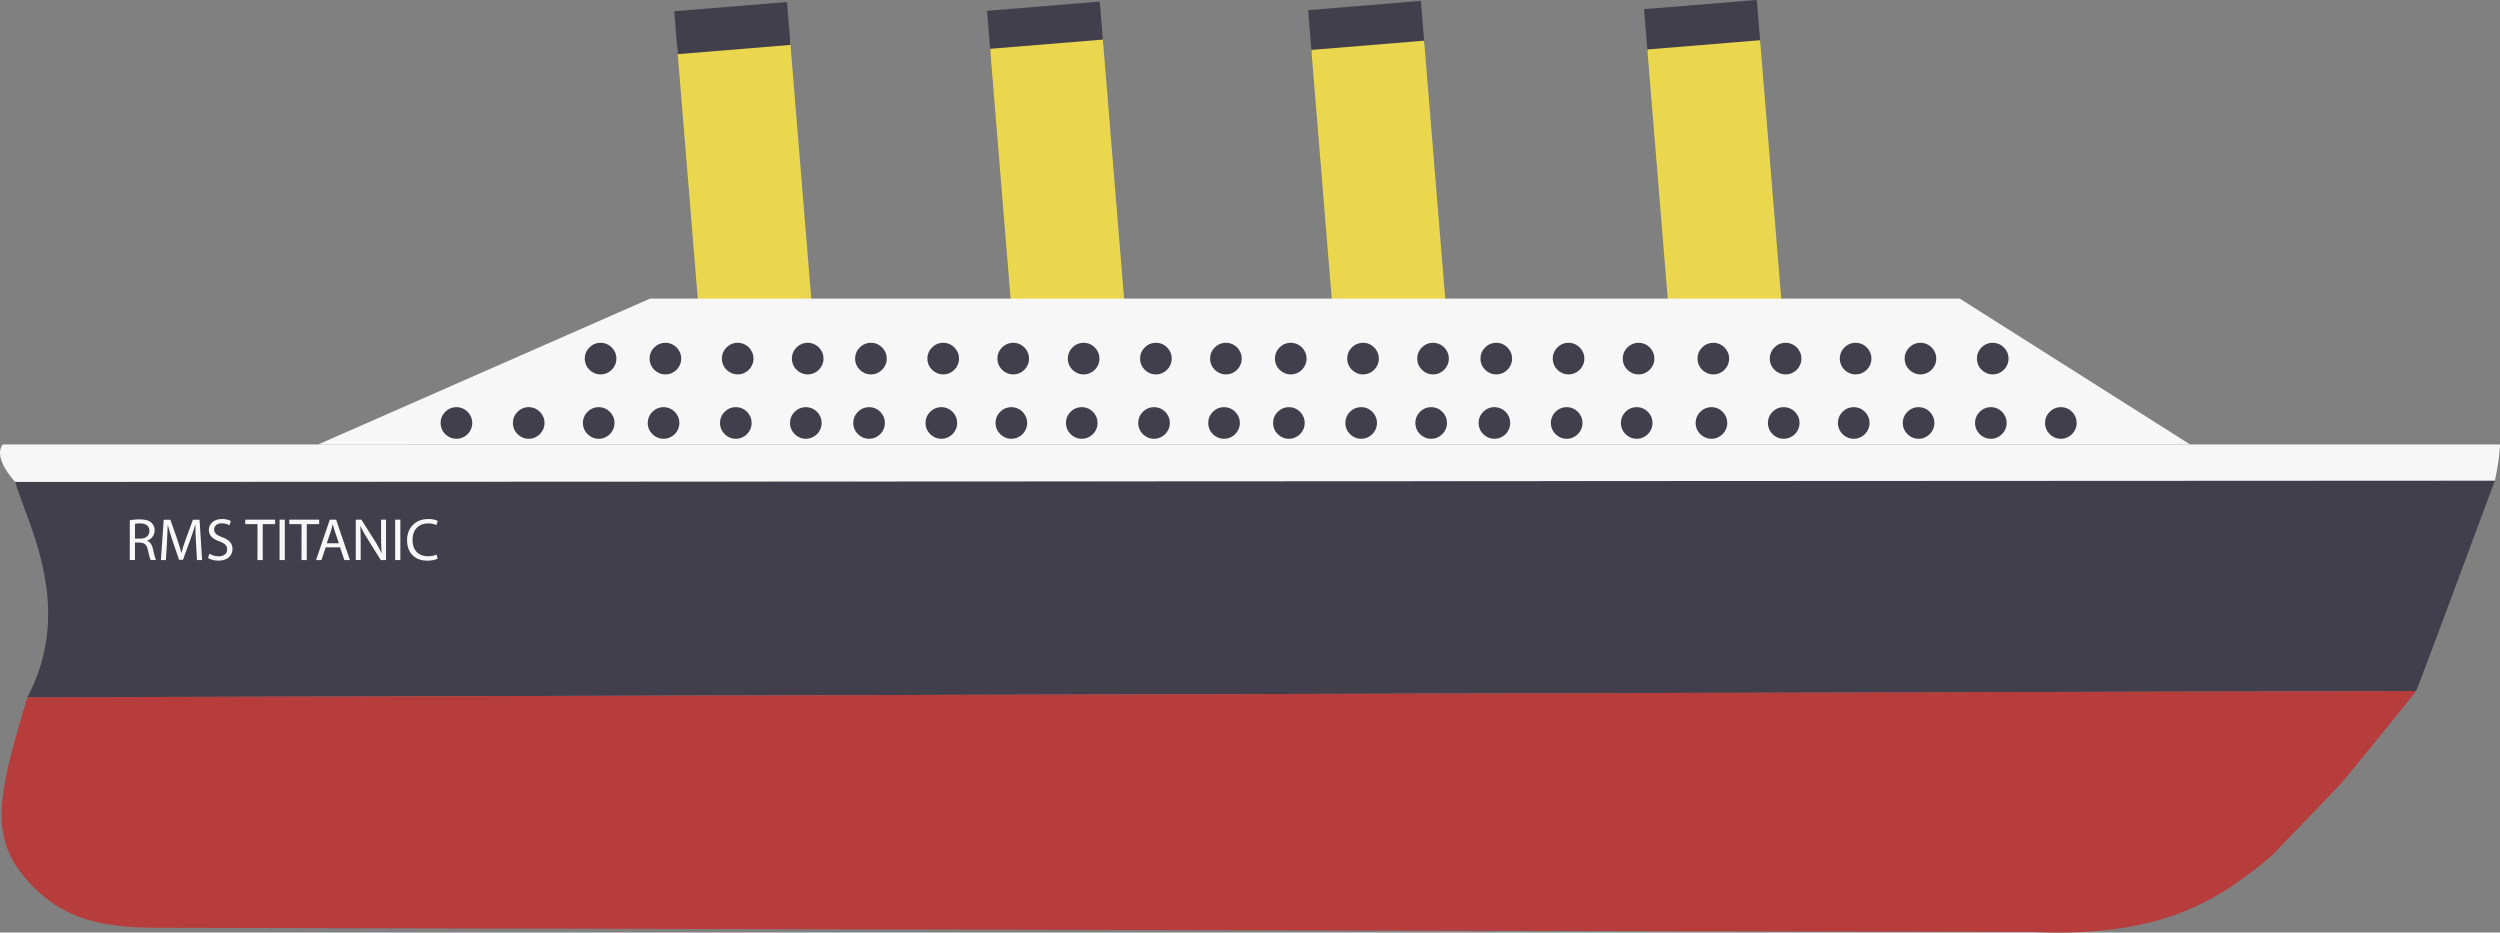 <svg xmlns="http://www.w3.org/2000/svg" viewBox="0 0 2213.88 825.83"><rect x="0" y="0" width="2213.88" height="825.83" fill="#808080" stroke="none"/><defs><style>.a{fill:#ead74e;}.b{fill:#423f4c;}.c{fill:#f7f7f7;}.d{fill:#b73d3d;}</style></defs><title>titanic</title><rect class="a" x="617.6" y="68.54" width="100.17" height="260" transform="translate(-21.3 25.72) rotate(-4.68)"/><rect class="b" x="605.79" y="35.23" width="100.17" height="38.12" transform="translate(-9.57 24.27) rotate(-4.68)"/><rect class="b" x="882.78" y="34.84" width="100.17" height="38.12" transform="translate(-8.62 46.86) rotate(-4.68)"/><rect class="b" x="1167.12" y="34.26" width="100.17" height="38.12" transform="translate(-7.62 70.05) rotate(-4.68)"/><rect class="b" x="1464.6" y="33.42" width="100.17" height="38.12" transform="translate(-6.56 94.31) rotate(-4.68)"/><rect class="a" x="894.58" y="68.14" width="100.17" height="260" transform="translate(-20.34 48.3) rotate(-4.68)"/><rect class="a" x="1179.05" y="69.12" width="100.17" height="260" transform="translate(-19.47 71.51) rotate(-4.68)"/><rect class="a" x="1476.57" y="68.73" width="100.17" height="260" transform="translate(-18.45 95.77) rotate(-4.68)"/><path class="b" d="M2216.68,454.94s-60.48,163.16-68.87,184.25a6.45,6.45,0,0,1-.48,1l-.64,1.11L31.56,646.92c41.88-79.47.71-152-10.8-190.78Z" transform="translate(-7.33 -29.4)"/><path class="c" d="M20.76,456.14S.46,435,9.78,423L2221.21,423s-.15,12-4.53,32Z" transform="translate(-7.33 -29.4)"/><polygon class="c" points="281.61 393.63 575.67 264.43 1735.47 264.43 1939.4 393.56 281.61 393.63"/><circle class="b" cx="404.19" cy="374.56" r="14"/><circle class="b" cx="468.19" cy="374.56" r="14"/><circle class="b" cx="530.19" cy="374.56" r="14"/><circle class="b" cx="587.61" cy="374.56" r="14"/><circle class="b" cx="651.61" cy="374.56" r="14"/><circle class="b" cx="713.61" cy="374.56" r="14"/><circle class="b" cx="769.61" cy="374.56" r="14"/><circle class="b" cx="833.61" cy="374.56" r="14"/><circle class="b" cx="895.61" cy="374.56" r="14"/><circle class="b" cx="957.95" cy="374.56" r="14"/><circle class="b" cx="1021.95" cy="374.56" r="14"/><circle class="b" cx="1083.95" cy="374.56" r="14"/><circle class="b" cx="1141.38" cy="374.56" r="14"/><circle class="b" cx="1205.38" cy="374.56" r="14"/><circle class="b" cx="1267.38" cy="374.56" r="14"/><circle class="b" cx="1323.38" cy="374.56" r="14"/><circle class="b" cx="1387.38" cy="374.56" r="14"/><circle class="b" cx="1449.38" cy="374.56" r="14"/><circle class="b" cx="1515.58" cy="374.56" r="14"/><circle class="b" cx="1579.58" cy="374.56" r="14"/><circle class="b" cx="1641.58" cy="374.56" r="14"/><circle class="b" cx="1699.01" cy="374.56" r="14"/><circle class="b" cx="1763.01" cy="374.56" r="14"/><circle class="b" cx="1825.01" cy="374.56" r="14"/><circle class="b" cx="531.84" cy="317.56" r="14"/><circle class="b" cx="589.26" cy="317.56" r="14"/><circle class="b" cx="653.26" cy="317.56" r="14"/><circle class="b" cx="715.26" cy="317.56" r="14"/><circle class="b" cx="771.26" cy="317.56" r="14"/><circle class="b" cx="835.26" cy="317.56" r="14"/><circle class="b" cx="897.26" cy="317.56" r="14"/><circle class="b" cx="959.61" cy="317.56" r="14"/><circle class="b" cx="1023.61" cy="317.56" r="14"/><circle class="b" cx="1085.61" cy="317.56" r="14"/><circle class="b" cx="1143.03" cy="317.56" r="14"/><circle class="b" cx="1207.03" cy="317.56" r="14"/><circle class="b" cx="1269.03" cy="317.56" r="14"/><circle class="b" cx="1325.03" cy="317.56" r="14"/><circle class="b" cx="1389.03" cy="317.56" r="14"/><circle class="b" cx="1451.03" cy="317.56" r="14"/><circle class="b" cx="1517.24" cy="317.56" r="14"/><circle class="b" cx="1581.24" cy="317.56" r="14"/><circle class="b" cx="1643.24" cy="317.56" r="14"/><circle class="b" cx="1700.66" cy="317.56" r="14"/><circle class="b" cx="1764.66" cy="317.56" r="14"/><path class="d" d="M2146.69,641.29l-.59,1a8.46,8.46,0,0,1-.49.73c-9.52,12.21-64.93,80.66-68,83.24l-58.4,60.81c-48.78,41.1-98.94,72.53-212.28,67.63L144.94,851c-55.44-.13-87.25-11.6-114.73-43.45C-3.06,769,6.28,731,31.56,646.92Z" transform="translate(-7.33 -29.4)"/><path class="c" d="M122.26,490.1a47.75,47.75,0,0,1,8.85-.74c4.93,0,8.11.9,10.33,2.91a8.9,8.9,0,0,1,2.81,6.78,9.38,9.38,0,0,1-6.73,9.12v.16c2.76.95,4.4,3.5,5.25,7.21,1.16,5,2,8.42,2.75,9.8h-4.77c-.58-1-1.38-4.08-2.38-8.53-1.06-4.93-3-6.79-7.16-6.94h-4.34v15.47h-4.61Zm4.61,16.27h4.71c4.93,0,8.06-2.7,8.06-6.79,0-4.61-3.34-6.62-8.21-6.67a19.13,19.13,0,0,0-4.56.42Z" transform="translate(-7.33 -29.4)"/><path class="c" d="M180.87,509.65c-.26-5-.58-11-.53-15.42h-.16c-1.22,4.19-2.7,8.64-4.5,13.57l-6.31,17.33h-3.5l-5.77-17c-1.7-5-3.13-9.65-4.14-13.89h-.1c-.11,4.45-.37,10.44-.69,15.79l-.95,15.32h-4.4l2.49-35.72h5.88l6.09,17.28c1.49,4.4,2.71,8.32,3.61,12h.16c.9-3.61,2.17-7.53,3.76-12l6.36-17.28h5.88l2.23,35.72h-4.51Z" transform="translate(-7.33 -29.4)"/><path class="c" d="M192.75,519.72a16.31,16.31,0,0,0,8.26,2.33c4.72,0,7.48-2.49,7.48-6.09,0-3.34-1.91-5.25-6.73-7.1-5.83-2.07-9.44-5.09-9.44-10.12,0-5.57,4.61-9.7,11.56-9.7a16.23,16.23,0,0,1,7.89,1.75l-1.27,3.76a14.18,14.18,0,0,0-6.78-1.7c-4.88,0-6.73,2.92-6.73,5.36,0,3.34,2.17,5,7.1,6.89,6,2.33,9.11,5.24,9.11,10.49,0,5.51-4.08,10.28-12.5,10.28a18.49,18.49,0,0,1-9.12-2.28Z" transform="translate(-7.33 -29.4)"/><path class="c" d="M235.36,493.54H224.49v-3.92h26.45v3.92H240v31.8h-4.66Z" transform="translate(-7.33 -29.4)"/><path class="c" d="M259.53,489.62v35.72h-4.62V489.62Z" transform="translate(-7.33 -29.4)"/><path class="c" d="M274.37,493.54H263.5v-3.92H290v3.92H279v31.8h-4.66Z" transform="translate(-7.33 -29.4)"/><path class="c" d="M295.72,514.11,292,525.34h-4.77l12.13-35.72H305l12.18,35.72h-4.92l-3.82-11.23Zm11.72-3.61-3.5-10.28c-.8-2.33-1.33-4.45-1.86-6.52H302c-.53,2.12-1.11,4.29-1.8,6.47l-3.5,10.33Z" transform="translate(-7.33 -29.4)"/><path class="c" d="M322.38,525.34V489.62h5l11.45,18.07a101.7,101.7,0,0,1,6.41,11.61l.1,0c-.42-4.77-.53-9.12-.53-14.68V489.62h4.35v35.72h-4.66L333.2,507.22a111.91,111.91,0,0,1-6.68-11.93l-.16.06c.26,4.5.37,8.79.37,14.73v15.26Z" transform="translate(-7.33 -29.4)"/><path class="c" d="M361.87,489.62v35.72h-4.61V489.62Z" transform="translate(-7.33 -29.4)"/><path class="c" d="M394.89,524.17a22.88,22.88,0,0,1-9.44,1.7c-10.07,0-17.64-6.36-17.64-18.07,0-11.18,7.57-18.76,18.65-18.76a19.1,19.1,0,0,1,8.48,1.59l-1.11,3.76a16.78,16.78,0,0,0-7.21-1.48c-8.37,0-13.94,5.35-13.94,14.73,0,8.74,5,14.36,13.73,14.36a18.46,18.46,0,0,0,7.52-1.48Z" transform="translate(-7.33 -29.4)"/></svg>